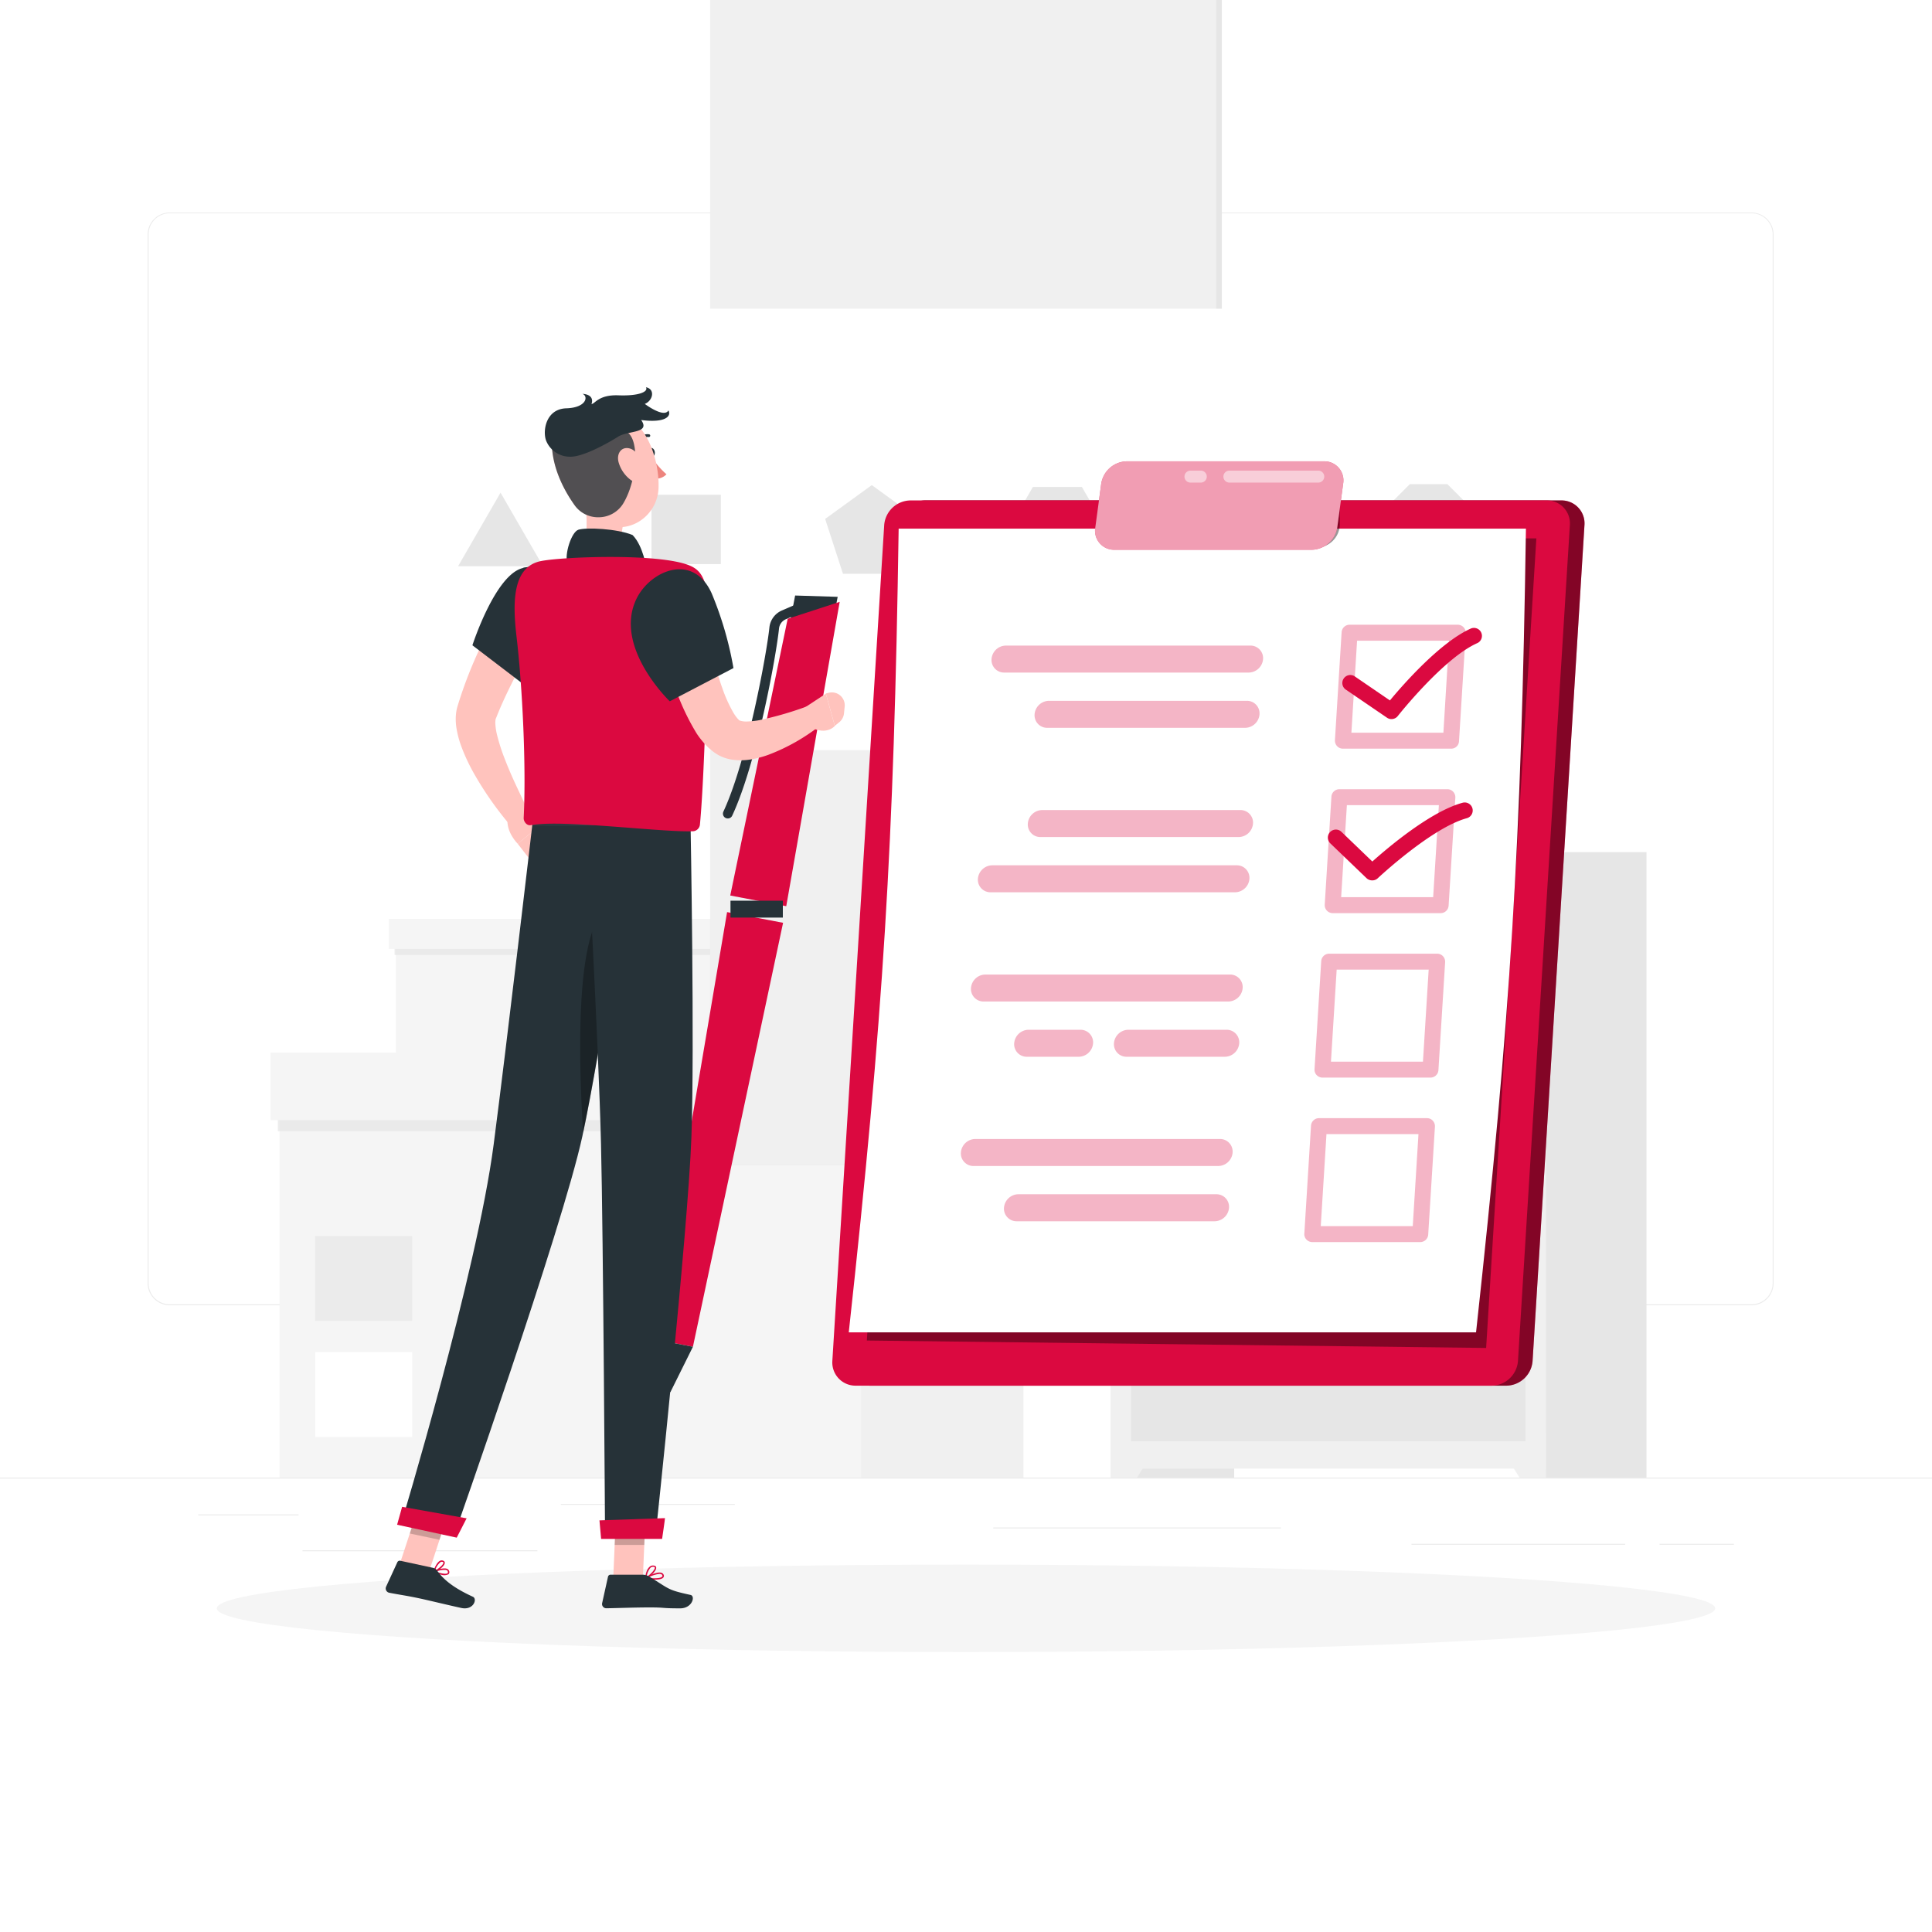 <svg class="animated" id="freepik_stories-designer" xmlns="http://www.w3.org/2000/svg" viewBox="0 0 500 500" xmlns:xlink="http://www.w3.org/1999/xlink">xmlns:svgjs="http://svgjs.com/svgjs"><style>svg#freepik_stories-to-do-list:not(.animated) .animable {opacity: 0;}svg#freepik_stories-to-do-list.animated #freepik--to-do-list--inject-3 {animation: 1s 1 forwards cubic-bezier(.36,-0.01,.5,1.38) slideUp;animation-delay: 0s;}            @keyframes slideUp {                0% {                    opacity: 0;                    transform: translateY(30px);                }                100% {                    opacity: 1;                    transform: inherit;                }            }        </style><g id="freepik--background-complete--inject-3" class="animable" style="transform-origin: 250px 228.23px;"><rect y="382.4" width="500" height="0.25" style="fill: rgb(235, 235, 235); transform-origin: 250px 382.525px;" id="elcsprm1ehxh5" class="animable"></rect><path d="M237,337.8H43.91a5.71,5.71,0,0,1-5.7-5.71V60.66A5.71,5.71,0,0,1,43.91,55H237a5.71,5.71,0,0,1,5.71,5.71V332.09A5.71,5.71,0,0,1,237,337.8ZM43.91,55.2a5.46,5.46,0,0,0-5.45,5.46V332.09a5.46,5.46,0,0,0,5.45,5.46H237a5.47,5.47,0,0,0,5.46-5.46V60.66A5.47,5.47,0,0,0,237,55.2Z" style="fill: rgb(235, 235, 235); transform-origin: 140.46px 196.4px;" id="eldv0dvg4e8gq" class="animable"></path><path d="M453.31,337.8H260.21a5.72,5.72,0,0,1-5.71-5.71V60.66A5.72,5.72,0,0,1,260.21,55h193.1A5.71,5.71,0,0,1,459,60.66V332.09A5.71,5.71,0,0,1,453.31,337.8ZM260.21,55.2a5.47,5.47,0,0,0-5.46,5.46V332.09a5.47,5.47,0,0,0,5.46,5.46h193.1a5.47,5.47,0,0,0,5.46-5.46V60.66a5.47,5.47,0,0,0-5.46-5.46Z" style="fill: rgb(235, 235, 235); transform-origin: 356.75px 196.4px;" id="elsbukxire8bb" class="animable"></path><rect x="51.28" y="391.92" width="26" height="0.25" style="fill: rgb(235, 235, 235); transform-origin: 64.28px 392.045px;" id="elf8z5err46s9" class="animable"></rect><rect x="145.15" y="389.21" width="45.03" height="0.25" style="fill: rgb(235, 235, 235); transform-origin: 167.665px 389.335px;" id="ellqs1gjylke" class="animable"></rect><rect x="78.28" y="401.21" width="60.79" height="0.25" style="fill: rgb(235, 235, 235); transform-origin: 108.675px 401.335px;" id="ellp0p4fji6z" class="animable"></rect><rect x="429.49" y="399.53" width="19.23" height="0.25" style="fill: rgb(235, 235, 235); transform-origin: 439.105px 399.655px;" id="elmukupq0scem" class="animable"></rect><rect x="365.29" y="399.53" width="55.29" height="0.25" style="fill: rgb(235, 235, 235); transform-origin: 392.935px 399.655px;" id="elj8836kd2dg9" class="animable"></rect><rect x="257.05" y="395.31" width="74.47" height="0.25" style="fill: rgb(235, 235, 235); transform-origin: 294.285px 395.435px;" id="elgsi4w5zav1k" class="animable"></rect><rect x="222.82" y="274.51" width="42.05" height="107.89" style="fill: rgb(240, 240, 240); transform-origin: 243.845px 328.455px;" id="el42x3qeud03" class="animable"></rect><g id="el6n8r5uqbioy"><rect x="72.35" y="274.51" width="150.46" height="107.89" style="fill: rgb(245, 245, 245); transform-origin: 147.58px 328.455px; transform: rotate(180deg);" class="animable"></rect></g><g id="el1vq41mu3e6t"><rect x="81.57" y="349.92" width="25.11" height="21.97" style="fill: rgb(255, 255, 255); transform-origin: 94.125px 360.905px; transform: rotate(180deg);" class="animable"></rect></g><g id="eluv3wbzzqnf"><rect x="81.57" y="319.89" width="25.11" height="21.97" style="fill: rgb(235, 235, 235); transform-origin: 94.125px 330.875px; transform: rotate(180deg);" class="animable"></rect></g><g id="elze50vqoaqng"><rect x="71.91" y="288.44" width="192.95" height="4.33" style="fill: rgb(230, 230, 230); opacity: 0.7; mix-blend-mode: multiply; transform-origin: 168.385px 290.605px;" class="animable"></rect></g><rect x="222.82" y="272.42" width="44.37" height="17.47" style="fill: rgb(240, 240, 240); transform-origin: 245.005px 281.155px;" id="el25g58um41hz" class="animable"></rect><g id="el7c4b7zot8w7"><rect x="70.03" y="272.42" width="152.79" height="17.47" style="fill: rgb(245, 245, 245); transform-origin: 146.425px 281.155px; transform: rotate(180deg);" class="animable"></rect></g><rect x="216.25" y="239.44" width="32.68" height="33.25" style="fill: rgb(240, 240, 240); transform-origin: 232.59px 256.065px;" id="elktr0va5qnnp" class="animable"></rect><g id="elrbde3ks0yn9"><rect x="102.46" y="239.44" width="113.79" height="33.25" style="fill: rgb(245, 245, 245); transform-origin: 159.355px 256.065px; transform: rotate(180deg);" class="animable"></rect></g><g id="el92e6pt6jko"><rect x="102.12" y="244.45" width="146.81" height="2.69" style="fill: rgb(230, 230, 230); opacity: 0.7; mix-blend-mode: multiply; transform-origin: 175.525px 245.795px;" class="animable"></rect></g><rect x="216.25" y="237.81" width="34.48" height="7.77" style="fill: rgb(240, 240, 240); transform-origin: 233.49px 241.695px;" id="el9xotljxw8wg" class="animable"></rect><g id="el8c6b4j2z1o"><rect x="100.65" y="237.81" width="115.59" height="7.77" style="fill: rgb(245, 245, 245); transform-origin: 158.445px 241.695px; transform: rotate(180deg);" class="animable"></rect></g><g id="el69iurw9yzv4"><rect x="287.41" y="220.52" width="31.99" height="161.88" style="fill: rgb(230, 230, 230); transform-origin: 303.405px 301.46px; transform: rotate(180deg);" class="animable"></rect></g><polygon points="294.26 382.4 287.41 382.4 287.41 370.92 301.44 370.92 294.26 382.4" style="fill: rgb(240, 240, 240); transform-origin: 294.425px 376.66px;" id="elaz7ecpwh4to" class="animable"></polygon><g id="ellpyu7vr7e68"><rect x="394.12" y="220.52" width="31.99" height="161.88" style="fill: rgb(230, 230, 230); transform-origin: 410.115px 301.46px; transform: rotate(180deg);" class="animable"></rect></g><g id="ell2mzz416inh"><rect x="287.41" y="220.52" width="112.69" height="159.56" style="fill: rgb(240, 240, 240); transform-origin: 343.755px 300.3px; transform: rotate(180deg);" class="animable"></rect></g><g id="eleqom72kh91j"><rect x="292.72" y="227.59" width="102.06" height="43.76" style="fill: rgb(230, 230, 230); transform-origin: 343.75px 249.47px; transform: rotate(180deg);" class="animable"></rect></g><path d="M350.46,248.54a6.71,6.71,0,1,1-6.71-6.71A6.7,6.7,0,0,1,350.46,248.54Z" style="fill: rgb(250, 250, 250); transform-origin: 343.75px 248.54px;" id="el6y7li0c1tlc" class="animable"></path><polygon points="393.25 382.4 400.1 382.4 400.1 370.92 386.07 370.92 393.25 382.4" style="fill: rgb(240, 240, 240); transform-origin: 393.085px 376.66px;" id="elzk46b7668n8" class="animable"></polygon><rect x="292.72" y="278.42" width="102.06" height="94.59" style="fill: rgb(230, 230, 230); transform-origin: 343.75px 325.715px;" id="elryl55zcsf1" class="animable"></rect><circle cx="380.69" cy="292.52" r="6.71" style="fill: rgb(250, 250, 250); transform-origin: 380.69px 292.52px;" id="elg7e5tijgwv" class="animable"></circle><g id="eltfar334546n"><rect x="185.24" y="-27.51" width="130.98" height="329.04" style="fill: rgb(230, 230, 230); transform-origin: 250.73px 137.01px; transform: rotate(90deg);" class="animable"></rect></g><g id="elrpzq2ob19u"><rect x="183.78" y="-27.51" width="130.98" height="329.04" style="fill: rgb(240, 240, 240); transform-origin: 249.27px 137.01px; transform: rotate(90deg);" class="animable"></rect></g><rect x="93.13" y="79.9" width="312.3" height="114.23" style="fill: rgb(255, 255, 255); transform-origin: 249.28px 137.015px;" id="ellyy99git1g8" class="animable"></rect><polygon points="129.54 127.5 118.56 146.53 140.53 146.53 129.54 127.5" style="fill: rgb(230, 230, 230); transform-origin: 129.545px 137.015px;" id="eld882iklp6xr" class="animable"></polygon><rect x="168.61" y="128.04" width="17.94" height="17.94" style="fill: rgb(230, 230, 230); transform-origin: 177.58px 137.01px;" id="elk3lm60slin" class="animable"></rect><polygon points="225.62 125.54 213.55 134.3 218.16 148.49 233.07 148.49 237.68 134.3 225.62 125.54" style="fill: rgb(230, 230, 230); transform-origin: 225.615px 137.015px;" id="elgg0r3o4f8os" class="animable"></polygon><polygon points="280 126.03 267.31 126.03 260.96 137.01 267.31 148 280 148 286.34 137.01 280 126.03" style="fill: rgb(230, 230, 230); transform-origin: 273.65px 137.015px;" id="elebuj5kn73g" class="animable"></polygon><polygon points="321.69 124.95 311.77 129.73 309.32 140.47 316.18 149.07 327.19 149.07 334.06 140.47 331.61 129.73 321.69 124.95" style="fill: rgb(230, 230, 230); transform-origin: 321.69px 137.01px;" id="elhg5626d3im4" class="animable"></polygon><polygon points="374.58 125.29 364.87 125.29 358 132.16 358 141.87 364.87 148.74 374.58 148.74 381.44 141.87 381.44 132.16 374.58 125.29" style="fill: rgb(230, 230, 230); transform-origin: 369.72px 137.015px;" id="el4oellvb98fy" class="animable"></polygon></g><g id="freepik--Shadow--inject-3" class="animable" style="transform-origin: 250px 416.24px;"><ellipse id="freepik--path--inject-3" cx="250" cy="416.24" rx="193.89" ry="11.32" style="fill: rgb(245, 245, 245); transform-origin: 250px 416.24px;" class="animable"></ellipse></g><g id="freepik--to-do-list--inject-3" class="animable animator-active" style="transform-origin: 312.737px 238.999px;"><path d="M239.41,129.51H404.06a5.94,5.94,0,0,1,6,6.38L396.63,352.22a6.91,6.91,0,0,1-6.78,6.39H225.19a6,6,0,0,1-6-6.39l13.42-216.33A6.92,6.92,0,0,1,239.41,129.51Z" style="fill: rgb(219, 9, 64); transform-origin: 314.627px 244.06px;" id="el8hx9uqzss0g" class="animable"></path><g id="ellfpbbomp62p"><path d="M239.41,129.51H404.06a5.94,5.94,0,0,1,6,6.38L396.63,352.22a6.91,6.91,0,0,1-6.78,6.39H225.19a6,6,0,0,1-6-6.39l13.42-216.33A6.92,6.92,0,0,1,239.41,129.51Z" style="opacity: 0.4; transform-origin: 314.627px 244.06px;" class="animable"></path></g><path d="M235.63,129.51H400.28a5.94,5.94,0,0,1,6,6.38L392.85,352.22a6.91,6.91,0,0,1-6.79,6.39H221.41a6,6,0,0,1-6-6.39l13.42-216.33A6.91,6.91,0,0,1,235.63,129.51Z" style="fill: rgb(219, 9, 64); transform-origin: 310.847px 244.06px;" id="els3fiiju79z" class="animable"></path><g id="elpsqcja8gef"><polygon points="224.34 346.93 384.61 348.85 397.61 139.33 237.22 139.33 224.34 346.93" style="opacity: 0.4; transform-origin: 310.975px 244.09px;" class="animable"></polygon></g><path d="M219.66,344.81H382c8.94-81.91,11.69-126.13,12.91-208H232.57C231.35,218.68,228.61,262.9,219.66,344.81Z" style="fill: rgb(255, 255, 255); transform-origin: 307.285px 240.81px;" id="elbzbtiieupz" class="animable"></path><g id="elpg5xuofczzm"><path d="M375.49,193.75H347.54a2,2,0,0,1-1.5-.65,2.08,2.08,0,0,1-.56-1.54l1.73-27.94a2.07,2.07,0,0,1,2.06-1.94h28a2.07,2.07,0,0,1,2.06,2.19l-1.74,27.95A2,2,0,0,1,375.49,193.75Zm-25.75-4.12h23.81L375,165.81H351.21Z" style="fill: rgb(219, 9, 64); opacity: 0.3; transform-origin: 362.405px 177.716px;" class="animable"></path></g><g id="el3o14sh1mtp7"><path d="M372.84,236.32H344.9a2.07,2.07,0,0,1-1.5-.65,2.05,2.05,0,0,1-.56-1.54l1.73-27.95a2.06,2.06,0,0,1,2.06-1.93h27.95a2,2,0,0,1,1.5.65,2.08,2.08,0,0,1,.56,1.54l-1.74,27.94A2.06,2.06,0,0,1,372.84,236.32Zm-25.75-4.13H370.9l1.48-23.82H348.57Z" style="fill: rgb(219, 9, 64); opacity: 0.3; transform-origin: 359.74px 220.285px;" class="animable"></path></g><g id="elrqb14xq0a9p"><path d="M370.2,278.88H342.26a2.06,2.06,0,0,1-1.51-.65,2,2,0,0,1-.55-1.54l1.73-27.94a2.07,2.07,0,0,1,2.06-1.94h27.95a2.07,2.07,0,0,1,1.5.65A2.11,2.11,0,0,1,374,249L372.26,277A2.06,2.06,0,0,1,370.2,278.88Zm-25.75-4.12h23.81l1.48-23.82H345.93Z" style="fill: rgb(219, 9, 64); opacity: 0.3; transform-origin: 357.098px 262.845px;" class="animable"></path></g><g id="eldx0b34e4bwo"><path d="M367.56,321.45H339.62a2.1,2.1,0,0,1-1.51-.65,2,2,0,0,1-.55-1.54l1.73-27.95a2.07,2.07,0,0,1,2.06-1.93H369.3a2,2,0,0,1,1.5.65,2.08,2.08,0,0,1,.56,1.54l-1.74,27.94A2.07,2.07,0,0,1,367.56,321.45Zm-25.75-4.13h23.81l1.48-23.82H343.29Z" style="fill: rgb(219, 9, 64); opacity: 0.3; transform-origin: 354.459px 305.415px;" class="animable"></path></g><g id="elvxvyh6nfxoh"><path d="M259.88,174.06h63.29a3.78,3.78,0,0,0,3.71-3.49h0a3.25,3.25,0,0,0-3.28-3.49H260.32a3.76,3.76,0,0,0-3.71,3.49h0A3.25,3.25,0,0,0,259.88,174.06Z" style="fill: rgb(219, 9, 64); opacity: 0.3; transform-origin: 291.745px 170.57px;" class="animable"></path></g><g id="el0h5ve1c95zqn"><path d="M271,188.36h51.25a3.78,3.78,0,0,0,3.71-3.49h0a3.25,3.25,0,0,0-3.27-3.5H271.46a3.78,3.78,0,0,0-3.71,3.5h0A3.25,3.25,0,0,0,271,188.36Z" style="fill: rgb(219, 9, 64); opacity: 0.3; transform-origin: 296.855px 184.865px;" class="animable"></path></g><g id="elqd8be0xacuh"><path d="M256.79,223.94h63.29a3.25,3.25,0,0,1,3.27,3.49h0a3.78,3.78,0,0,1-3.71,3.49H256.35a3.25,3.25,0,0,1-3.27-3.49h0A3.78,3.78,0,0,1,256.79,223.94Z" style="fill: rgb(219, 9, 64); opacity: 0.3; transform-origin: 288.215px 227.43px;" class="animable"></path></g><g id="eljdiutu1pq7"><path d="M269.71,209.64H321a3.25,3.25,0,0,1,3.28,3.49h0a3.78,3.78,0,0,1-3.71,3.5H269.28a3.25,3.25,0,0,1-3.28-3.5h0A3.78,3.78,0,0,1,269.71,209.64Z" style="fill: rgb(219, 9, 64); opacity: 0.3; transform-origin: 295.14px 213.135px;" class="animable"></path></g><g id="elxilfhikmqz"><path d="M254.6,259.19h63.29a3.78,3.78,0,0,0,3.71-3.49h0a3.25,3.25,0,0,0-3.28-3.49H255a3.78,3.78,0,0,0-3.71,3.49h0A3.25,3.25,0,0,0,254.6,259.19Z" style="fill: rgb(219, 9, 64); opacity: 0.3; transform-origin: 286.445px 255.7px;" class="animable"></path></g><g id="elk5pvsahtthl"><path d="M291.54,273.49H317a3.78,3.78,0,0,0,3.71-3.49h0a3.26,3.26,0,0,0-3.28-3.5H292a3.79,3.79,0,0,0-3.71,3.5h0A3.25,3.25,0,0,0,291.54,273.49Z" style="fill: rgb(219, 9, 64); opacity: 0.3; transform-origin: 304.5px 269.995px;" class="animable"></path></g><g id="el2gncv9he4v2"><path d="M265.75,273.49h13.43a3.78,3.78,0,0,0,3.71-3.49h0a3.26,3.26,0,0,0-3.28-3.5H266.18a3.79,3.79,0,0,0-3.71,3.5h0A3.25,3.25,0,0,0,265.75,273.49Z" style="fill: rgb(219, 9, 64); opacity: 0.3; transform-origin: 272.68px 269.995px;" class="animable"></path></g><g id="elral2jmrbzm"><path d="M252,301.76h63.29a3.78,3.78,0,0,0,3.71-3.49h0a3.26,3.26,0,0,0-3.28-3.5H252.39a3.78,3.78,0,0,0-3.71,3.5h0A3.25,3.25,0,0,0,252,301.76Z" style="fill: rgb(219, 9, 64); opacity: 0.3; transform-origin: 283.84px 298.265px;" class="animable"></path></g><g id="elbihgkdwtv0v"><path d="M263.11,316.06h51.25a3.79,3.79,0,0,0,3.71-3.5h0a3.25,3.25,0,0,0-3.28-3.49H263.54a3.78,3.78,0,0,0-3.71,3.49h0A3.26,3.26,0,0,0,263.11,316.06Z" style="fill: rgb(219, 9, 64); opacity: 0.3; transform-origin: 288.95px 312.565px;" class="animable"></path></g><path d="M360.11,186.1a2,2,0,0,1-1.16-.36l-10.77-7.35a2.07,2.07,0,0,1,2.33-3.41l9.2,6.29c3.36-4.05,12.94-15,20.91-18.59a2.06,2.06,0,1,1,1.68,3.77c-8.7,3.87-20.45,18.72-20.56,18.87A2.08,2.08,0,0,1,360.11,186.1Z" style="fill: rgb(219, 9, 64); transform-origin: 365.459px 174.301px;" id="el0js611rk6jie" class="animable"></path><path d="M355.1,227.84a2.09,2.09,0,0,1-1.44-.57l-9.37-9a2.07,2.07,0,1,1,2.87-3l8,7.69c3.95-3.53,15-12.93,23.36-15.21a2.06,2.06,0,1,1,1.09,4c-9.12,2.49-22.93,15.43-23.07,15.56A2,2,0,0,1,355.1,227.84Z" style="fill: rgb(219, 9, 64); transform-origin: 362.394px 217.759px;" id="eldvgqpxfy5b9" class="animable"></path><g id="elta64ukx8s"><path d="M337.57,141.73l3,0a6.12,6.12,0,0,0,6.18-6.06l0-5.58a.61.61,0,0,0-.62-.61h-8.48a.7.7,0,0,0-.69.69L337,141.12A.61.61,0,0,0,337.57,141.73Z" style="opacity: 0.4; transform-origin: 341.855px 135.605px;" class="animable"></path></g><path d="M291.55,119.39h51.06a4.93,4.93,0,0,1,5,5.76l-1.53,11.37a6.83,6.83,0,0,1-6.54,5.76H288.46a4.93,4.93,0,0,1-5-5.76L285,125.15A6.83,6.83,0,0,1,291.55,119.39Z" style="fill: rgb(219, 9, 64); transform-origin: 315.535px 130.835px;" id="elcgb9p0ghl8a" class="animable"></path><g id="eluhbo1w9g7x"><path d="M291.55,119.39h51.06a4.93,4.93,0,0,1,5,5.76l-1.53,11.37a6.83,6.83,0,0,1-6.54,5.76H288.46a4.93,4.93,0,0,1-5-5.76L285,125.15A6.83,6.83,0,0,1,291.55,119.39Z" style="fill: rgb(255, 255, 255); opacity: 0.6; transform-origin: 315.535px 130.835px;" class="animable"></path></g><g id="elfcgpc5spvsb"><path d="M341.29,124.89h-23a1.55,1.55,0,1,1,0-3.09h23a1.55,1.55,0,0,1,0,3.09Z" style="fill: rgb(255, 255, 255); opacity: 0.5; transform-origin: 329.666px 123.345px;" class="animable"></path></g><g id="el4ogdr263ztl"><path d="M310.64,124.89h-2.42a1.55,1.55,0,1,1,0-3.09h2.42a1.55,1.55,0,1,1,0,3.09Z" style="fill: rgb(255, 255, 255); opacity: 0.5; transform-origin: 309.43px 123.345px;" class="animable"></path></g></g><g id="freepik--Character--inject-3" class="animable" style="transform-origin: 159.221px 258.23px;"><polygon points="169.46 346.65 179.33 348.54 202.66 238.82 188.17 236.05 169.46 346.65" style="fill: rgb(219, 9, 64); transform-origin: 186.06px 292.295px;" id="eljj3saxu4ve9" class="animable"></polygon><polygon points="204.15 162.64 215.97 158.75 216.79 154.46 205.78 154.12 204.15 162.64" style="fill: rgb(38, 50, 56); transform-origin: 210.47px 158.38px;" id="elp7iqd8k4xf" class="animable"></polygon><polygon points="203.85 160.14 217.31 155.76 203.48 234.52 188.99 231.76 203.85 160.14" style="fill: rgb(219, 9, 64); transform-origin: 203.15px 195.14px;" id="elyr435dseop" class="animable"></polygon><g id="elj20v4tg3ah"><rect x="189.05" y="233.1" width="13.55" height="4.37" style="fill: rgb(38, 50, 56); transform-origin: 195.825px 235.285px; transform: rotate(-169.028deg);" class="animable"></rect></g><path d="M171.24,359.64c-.13.65.14,1.25.6,1.34s.94-.37,1.06-1-.15-1.25-.61-1.34S171.36,359,171.24,359.64Z" style="fill: rgb(219, 9, 64); transform-origin: 172.068px 359.81px;" id="elwtz18s61fme" class="animable"></path><polygon points="170.56 359.72 173.5 360.28 179.33 348.54 169.46 346.65 170.56 359.72" style="fill: rgb(38, 50, 56); transform-origin: 174.395px 353.465px;" id="el6oinmg0vue5" class="animable"></polygon><path d="M188.34,211.82a1.25,1.25,0,0,1-1.13-1.77c6.2-13.29,11.23-41.05,11.91-47.65a5.39,5.39,0,0,1,3.24-4.41l3.27-1.41a1.24,1.24,0,1,1,1,2.28l-3.27,1.41a2.93,2.93,0,0,0-1.75,2.39c-.71,6.93-5.7,34.68-12.12,48.44A1.25,1.25,0,0,1,188.34,211.82Z" style="fill: rgb(38, 50, 56); transform-origin: 197.236px 184.148px;" id="eld79mfl15o0o" class="animable"></path><path d="M142.27,158.79c-2.49,4.27-5,8.8-7.37,13.24-1.17,2.24-2.31,4.48-3.4,6.73s-2.11,4.52-3,6.78l-.17.41s0,0,0,0a.61.61,0,0,0-.07.21,5,5,0,0,0-.07,1,15.14,15.14,0,0,0,.42,2.94,50,50,0,0,0,2.2,6.76c.89,2.3,1.91,4.61,3,6.93s2.2,4.64,3.29,6.9l-4.75,3.24a86.84,86.84,0,0,1-9.41-13.27,48.71,48.71,0,0,1-3.65-7.76,25.79,25.79,0,0,1-1.2-4.72,15.21,15.21,0,0,1-.12-2.93,12.65,12.65,0,0,1,.24-1.72c.06-.29.16-.62.25-.93l.16-.51a110.51,110.51,0,0,1,6-15.21,142.3,142.3,0,0,1,7.79-14.19Z" style="fill: rgb(255, 195, 189); transform-origin: 130.108px 183.31px;" id="eldj1hqipvm9c" class="animable"></path><path d="M136.35,209.25l4.47,3.48L134,218.37s-3.11-3-2.63-6.69Z" style="fill: rgb(255, 195, 189); transform-origin: 136.07px 213.81px;" id="elr8fhipsq0cq" class="animable"></path><polygon points="142.64 217.81 138.09 223.66 133.99 218.37 140.82 212.73 142.64 217.81" style="fill: rgb(255, 195, 189); transform-origin: 138.315px 218.195px;" id="elpfre7kx3xzs" class="animable"></polygon><path d="M168,117.11c.13.6.55,1,.94,1s.62-.64.5-1.24-.55-1-.94-.95S167.92,116.5,168,117.11Z" style="fill: rgb(38, 50, 56); transform-origin: 168.727px 117.013px;" id="elksb506uzjx" class="animable"></path><path d="M168.53,118.15a22.22,22.22,0,0,0,3.95,4.59,3.57,3.57,0,0,1-2.79,1.13Z" style="fill: rgb(237, 132, 126); transform-origin: 170.505px 121.012px;" id="el3gkrchp9fw8" class="animable"></path><path d="M165.14,114.2a.37.37,0,0,1-.24-.1.35.35,0,0,1,0-.51,3.54,3.54,0,0,1,3.08-1.2.36.36,0,1,1-.12.71h0a2.86,2.86,0,0,0-2.43,1A.36.36,0,0,1,165.14,114.2Z" style="fill: rgb(38, 50, 56); transform-origin: 166.536px 113.285px;" id="elojjlqc9fz4a" class="animable"></path><path d="M150.79,125.62c1.1,5.61,2.2,15.88-1.72,19.62,0,0,1.53,5.68,11.94,5.68,11.45,0,5.48-5.68,5.48-5.68-6.25-1.5-6.09-6.13-5-10.49Z" style="fill: rgb(255, 195, 189); transform-origin: 158.558px 138.27px;" id="eluxlkgr1ujf" class="animable"></path><path d="M146.85,145.66c-.83-2,1-8,2.85-8.57,2.09-.64,10-.28,14,1.37,2.81,2.84,3.62,8.73,3.62,8.73Z" style="fill: rgb(38, 50, 56); transform-origin: 156.982px 141.991px;" id="eldj9pvfbuxx" class="animable"></path><path d="M114.15,407.52a2.46,2.46,0,0,0,1.9-.1.72.72,0,0,0,.18-.84.86.86,0,0,0-.47-.54c-1-.49-3.41.48-3.51.52a.17.17,0,0,0-.11.16.19.19,0,0,0,.1.17A9,9,0,0,0,114.15,407.52Zm1.24-1.22.22.07a.49.49,0,0,1,.27.31c.1.33,0,.43-.06.46-.41.35-1.94,0-3-.4A5.88,5.88,0,0,1,115.39,406.3Z" style="fill: rgb(219, 9, 64); transform-origin: 114.217px 406.783px;" id="elwo8a7029xxe" class="animable"></path><path d="M112.28,406.91h.09c.87-.25,2.72-1.57,2.74-2.44a.58.58,0,0,0-.46-.58,1,1,0,0,0-.81.06c-1,.52-1.67,2.65-1.69,2.74a.17.17,0,0,0,0,.18Zm2.17-2.71.08,0c.22.08.22.19.22.23,0,.52-1.24,1.55-2.13,2a4.36,4.36,0,0,1,1.39-2.16A.68.68,0,0,1,114.45,404.2Z" style="fill: rgb(219, 9, 64); transform-origin: 113.617px 405.371px;" id="elag09degainp" class="animable"></path><path d="M169.44,408.81c1,0,1.94-.14,2.25-.58a.67.67,0,0,0,0-.79.89.89,0,0,0-.58-.42c-1.27-.35-3.95,1.17-4.06,1.24a.18.18,0,0,0-.09.19.17.17,0,0,0,.14.14A13.19,13.19,0,0,0,169.44,408.81Zm1.22-1.49a1.29,1.29,0,0,1,.35.05.49.49,0,0,1,.35.25c.13.22.09.34,0,.4-.36.5-2.29.51-3.72.31A8.1,8.1,0,0,1,170.66,407.32Z" style="fill: rgb(219, 9, 64); transform-origin: 169.388px 407.889px;" id="elmvah10mboq8" class="animable"></path><path d="M167.13,408.6l.07,0c.93-.41,2.76-2.07,2.62-2.94,0-.2-.18-.45-.68-.5a1.28,1.28,0,0,0-1,.31c-1,.8-1.18,2.86-1.19,2.95a.16.16,0,0,0,.07.16A.15.15,0,0,0,167.13,408.6Zm1.87-3.11h.11c.32,0,.34.16.35.2.09.52-1.16,1.82-2.1,2.39a4.25,4.25,0,0,1,1-2.36A1,1,0,0,1,169,405.49Z" style="fill: rgb(219, 9, 64); transform-origin: 168.388px 406.877px;" id="ely1bgpc4bvjp" class="animable"></path><polygon points="158.71 408.42 166.37 408.42 167.13 390.68 159.47 390.68 158.71 408.42" style="fill: rgb(255, 195, 189); transform-origin: 162.92px 399.55px;" id="eljptabrph1o" class="animable"></polygon><polygon points="103.43 404.87 111.12 406.49 116.55 389.97 108.85 388.35 103.43 404.87" style="fill: rgb(255, 195, 189); transform-origin: 109.99px 397.42px;" id="eldkzp4s4jbbk" class="animable"></polygon><path d="M112,405.74l-8.41-1.82a.67.67,0,0,0-.75.37l-2.92,6.34a1.13,1.13,0,0,0,.81,1.57c2.95.58,4.41.72,8.11,1.52,2.27.49,7.41,1.74,10.55,2.42s4.23-2.34,3-2.9c-5.49-2.51-7.79-4.72-9.27-6.78A1.88,1.88,0,0,0,112,405.74Z" style="fill: rgb(38, 50, 56); transform-origin: 111.353px 410.072px;" id="elqwcgmus46f" class="animable"></path><path d="M166.32,407.53H158a.67.67,0,0,0-.65.52l-1.51,6.81a1.1,1.1,0,0,0,1.1,1.36c3-.05,7.38-.22,11.17-.22,4.43,0,2.71.24,7.91.24,3.15,0,4-3.18,2.7-3.47-6-1.31-5.33-1.45-10.51-4.64A3.5,3.5,0,0,0,166.32,407.53Z" style="fill: rgb(38, 50, 56); transform-origin: 167.557px 411.885px;" id="el0s3b1732spul" class="animable"></path><path d="M135.35,147c-7.18,1.64-13.09,20-13.09,20l14.41,11a31.51,31.51,0,0,0,7.65-14.16C146.79,154.17,142.69,145.28,135.35,147Z" style="fill: rgb(38, 50, 56); transform-origin: 133.65px 162.393px;" id="elb8jwc5ouom" class="animable"></path><g id="elhvt0b6vc2vs"><path d="M141.51,160.45c-3.9,3.85-5.17,10.88-5.48,17l.64.49a31.4,31.4,0,0,0,7.65-14.16c.15-.57.27-1.15.38-1.71Z" style="opacity: 0.2; transform-origin: 140.365px 169.195px;" class="animable"></path></g><path d="M178.27,147.36s8.15,9.21.45,66.21h-41c-.28-6.29,3.67-37-2.4-66.6a106.75,106.75,0,0,1,13.72-1.73,148.77,148.77,0,0,1,17.42,0A76.94,76.94,0,0,1,178.27,147.36Z" style="fill: rgb(38, 50, 56); transform-origin: 158.675px 179.277px;" id="elgi3h9fyrnd8" class="animable"></path><g id="eltnv4p3vr45"><polygon points="167.13 390.68 166.74 399.83 159.07 399.83 159.46 390.68 167.13 390.68" style="opacity: 0.2; transform-origin: 163.1px 395.255px;" class="animable"></polygon></g><g id="el3xyw9mew9b2"><polygon points="108.85 388.35 116.55 389.97 113.74 398.49 106.05 396.87 108.85 388.35" style="opacity: 0.2; transform-origin: 111.3px 393.42px;" class="animable"></polygon></g><path d="M147.59,119.93c2,7.34,2.74,11.74,7.27,14.79,6.82,4.6,15.31-.67,15.57-8.46.24-7-3-17.83-10.9-19.31A10.36,10.36,0,0,0,147.59,119.93Z" style="fill: rgb(255, 195, 189); transform-origin: 158.822px 121.599px;" id="elxkc2he6ttrl" class="animable"></path><path d="M154.91,133.87h-.1a7.44,7.44,0,0,1-6.07-3.08c-2.3-3.21-5.53-8.78-5.9-15.21,2.92-3.08,13.89-5.11,18.78-4,4.07.93,3.48,12.52-.37,18.79A7.47,7.47,0,0,1,154.91,133.87Z" style="fill: rgb(255, 195, 189); transform-origin: 153.628px 122.572px;" id="eli3h260esg4" class="animable"></path><g id="el5bp8h2cob8m"><path d="M154.91,133.87h-.1a7.44,7.44,0,0,1-6.07-3.08c-2.3-3.21-5.53-8.78-5.9-15.21,2.92-3.08,13.89-5.11,18.78-4,4.07.93,3.48,12.52-.37,18.79A7.47,7.47,0,0,1,154.91,133.87Z" style="fill: rgb(38, 50, 56); opacity: 0.8; transform-origin: 153.628px 122.572px;" class="animable"></path></g><path d="M147.29,118.19a6.61,6.61,0,0,1-6-4.27c-.87-2.6.05-8.09,5.28-8.25s5.77-3.14,4.16-3.75c3.42.25,2.34,2.64,2.34,2.64.91,0,1.77-2.45,7-2.25s7.78-.92,7.11-2.09c2.47.5,1.78,3.5-.31,4.31,0,0,4.95,3.75,6.12,1.69.83,1.5-.81,3.3-7.06,2.48,2.49,3.49-3.41,2.71-5.92,4.29S150.74,118.44,147.29,118.19Z" style="fill: rgb(38, 50, 56); transform-origin: 157.096px 109.211px;" id="elrfiz6cooyyg" class="animable"></path><path d="M160.08,119.59a8.66,8.66,0,0,0,3.09,4.57c2,1.48,3.48,0,3.34-2.24-.12-2-1.32-5.25-3.51-5.85S159.51,117.38,160.08,119.59Z" style="fill: rgb(255, 195, 189); transform-origin: 163.233px 120.357px;" id="elmb0yp8jzdv" class="animable"></path><path d="M164.19,213.57s-8.7,58.54-13.47,80.47c-5.22,24-33.25,103.47-33.25,103.47l-13.71-3s19.6-64.76,24-98.33c3.37-25.79,10-82.65,10-82.65Z" style="fill: rgb(38, 50, 56); transform-origin: 133.975px 305.52px;" id="elctu3a7uslr" class="animable"></path><path d="M120.76,392.94s-2.56,5-2.56,5l-15.43-3.34,1.3-4.64Z" style="fill: rgb(219, 9, 64); transform-origin: 111.765px 393.95px;" id="eldccdgbji8u9" class="animable"></path><g id="elo9wwk22z3d"><path d="M158.69,234.43c-10.05,2-9,39.45-7.77,58.73,2.89-13.63,7.14-39.85,10-58.46A3.46,3.46,0,0,0,158.69,234.43Z" style="opacity: 0.3; transform-origin: 155.536px 263.757px;" class="animable"></path></g><path d="M178.72,213.57s1.06,57.27.22,80.63c-.86,24.3-9.35,103.86-9.35,103.86h-13s-.47-78.14-1.05-102c-.63-26-3.77-82.49-3.77-82.49Z" style="fill: rgb(38, 50, 56); transform-origin: 165.517px 305.815px;" id="elg3njlhd1wk" class="animable"></path><path d="M172.09,392.89c.06,0-.74,5.38-.74,5.38H155.57l-.43-4.8Z" style="fill: rgb(219, 9, 64); transform-origin: 163.617px 395.58px;" id="elrt8y6afbi2" class="animable"></path><path d="M178.46,146.35c2,.83,3.93,2.32,4.51,7.27.56,4.75-.52,46.38-1.82,59.67a1.92,1.92,0,0,1-1.69,1.83c-8.19.35-33.56-3.07-42.12-1.57-1,.18-1.87-.92-1.81-1.92.67-12.95-.3-33.85-1.88-47.12-1-8.67-1-17.74,6.23-19.28C145.26,144.09,170.64,143.09,178.46,146.35Z" style="fill: rgb(219, 9, 64); transform-origin: 158.151px 179.643px;" id="elnwllzjuypnm" class="animable"></path><path d="M181.63,157.85c.46,2.2,1,4.59,1.5,6.87s1.12,4.59,1.76,6.84,1.3,4.46,2.06,6.57a36.22,36.22,0,0,0,2.56,5.79,11.49,11.49,0,0,0,1.33,2c.19.21.34.35.38.39s0,.09.19.15a5.33,5.33,0,0,0,2,.26,24,24,0,0,0,3-.32,88.11,88.11,0,0,0,13.26-3.9l2.91,5a50.42,50.42,0,0,1-13.72,7.84,25,25,0,0,1-4.26,1.15,15.57,15.57,0,0,1-5.32.08,10.87,10.87,0,0,1-3.25-1.1,13.13,13.13,0,0,1-2.54-1.85,20.73,20.73,0,0,1-3.21-3.82,60.81,60.81,0,0,1-6.51-14.87c-.75-2.47-1.44-4.94-2-7.43s-1.12-4.91-1.55-7.56Z" style="fill: rgb(255, 195, 189); transform-origin: 191.4px 177.305px;" id="el20tw4v038cz" class="animable"></path><path d="M164.78,154.85c-6.22,12.51,8.56,26.65,8.56,26.65l16.48-8.6a90.25,90.25,0,0,0-5.63-19.32C179.39,142.9,168.36,147.66,164.78,154.85Z" style="fill: rgb(38, 50, 56); transform-origin: 176.536px 164.415px;" id="eljygl0zotvxl" class="animable"></path><path d="M208.14,183.2l5.59-3.68,2.32,8.36s-2.5,2.93-7.08-.26Z" style="fill: rgb(255, 195, 189); transform-origin: 212.095px 184.314px;" id="elt61pjleqiad" class="animable"></path><path d="M218.6,182.9l-.18,1.76a3.36,3.36,0,0,1-1.14,2.18l-1.23,1-2.32-8.36.71-.18A3.34,3.34,0,0,1,218.6,182.9Z" style="fill: rgb(255, 195, 189); transform-origin: 216.175px 183.516px;" id="el7bp1cdlbu23" class="animable"></path></g><defs>     <filter id="active" height="200%">         <feMorphology in="SourceAlpha" result="DILATED" operator="dilate" radius="2"></feMorphology>                <feFlood flood-color="#32DFEC" flood-opacity="1" result="PINK"></feFlood>        <feComposite in="PINK" in2="DILATED" operator="in" result="OUTLINE"></feComposite>        <feMerge>            <feMergeNode in="OUTLINE"></feMergeNode>            <feMergeNode in="SourceGraphic"></feMergeNode>        </feMerge>    </filter>    <filter id="hover" height="200%">        <feMorphology in="SourceAlpha" result="DILATED" operator="dilate" radius="2"></feMorphology>                <feFlood flood-color="#ff0000" flood-opacity="0.5" result="PINK"></feFlood>        <feComposite in="PINK" in2="DILATED" operator="in" result="OUTLINE"></feComposite>        <feMerge>            <feMergeNode in="OUTLINE"></feMergeNode>            <feMergeNode in="SourceGraphic"></feMergeNode>        </feMerge>            <feColorMatrix type="matrix" values="0   0   0   0   0                0   1   0   0   0                0   0   0   0   0                0   0   0   1   0 "></feColorMatrix>    </filter></defs></svg>